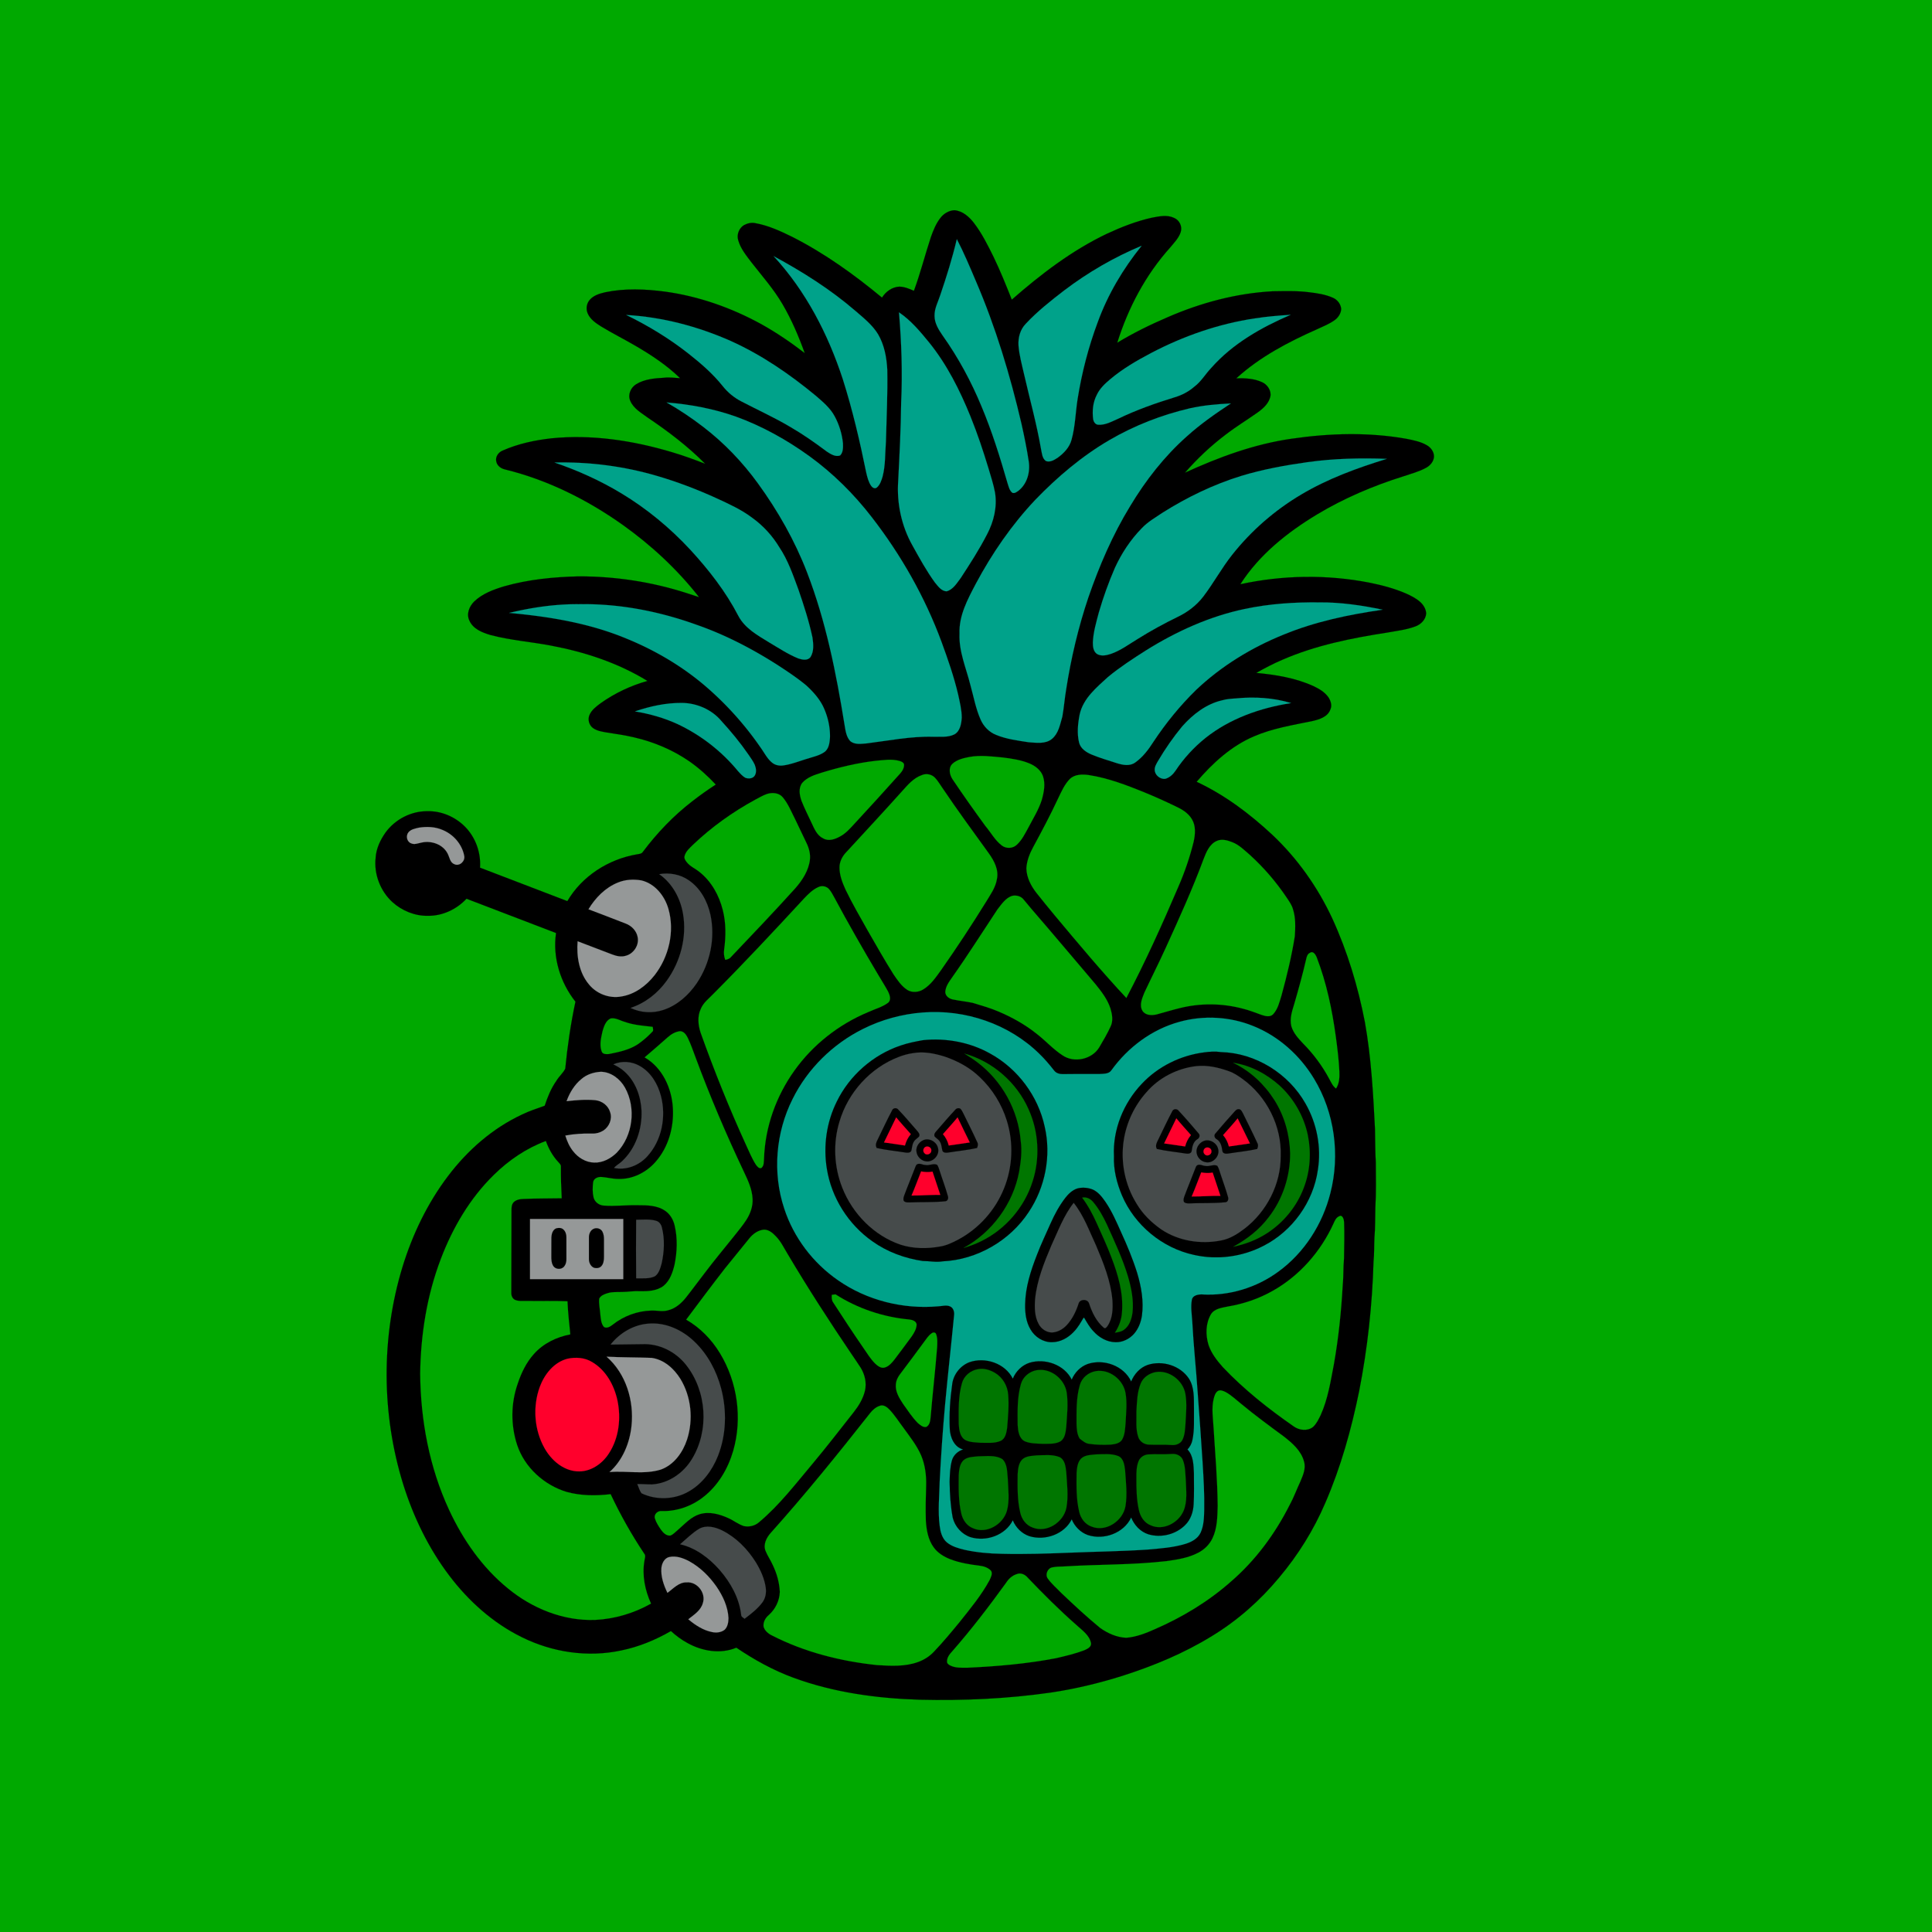 <svg xmlns="http://www.w3.org/2000/svg" viewBox="0 0 2000 2000">
  <path fill="#00a900" stroke="#00a900" stroke-width=".094" d="M0 0h2000v2000H0V0Z"/>
  <path stroke="#000" stroke-width=".094" d="M973.57 225.53c3.44-4.45 8.73-7.63 14.42-7.87 8.5.65 15.26 6.74 20.24 13.19 8.19 10.67 14.21 22.8 20.15 34.81 7.06 14.53 13.05 29.55 19.03 44.55 30.09-26.35 62.28-50.99 98.54-68.27 14.9-6.9 30.32-12.97 46.39-16.55 7.56-1.4 15.79-3.31 23.08.19 5.59 2.28 8.72 8.99 6.81 14.73-2.04 6.26-6.88 11-10.95 15.98-25.35 28.18-43.45 62.44-54.73 98.52 16.63-10.12 34.17-18.67 52.04-26.36 34.39-15.01 71.25-24.87 108.8-26.92 12.57-.13 25.21-.63 37.72 1 8.37.99 16.89 2.24 24.66 5.69 4.7 2 8.25 6.57 8.61 11.72-.29 4.68-3.14 8.91-6.92 11.56-5.46 3.9-11.75 6.38-17.8 9.19-29.94 13.28-59.52 28.7-83.85 50.96 8.95-.24 18.32.14 26.58 3.94 5.19 2.29 9.07 7.67 8.9 13.43-1.03 7.9-7.28 13.59-13.43 17.95-10.93 7.72-22.39 14.69-33 22.88-15.42 11.64-29.55 24.95-42.23 39.52 35.22-16.16 72.07-29.75 110.61-35.22 39.25-5.72 79.47-6.88 118.64.1 7.25 1.47 14.75 2.88 21.22 6.68 4.25 2.42 7.61 7.06 7.33 12.11-.45 4.89-3.98 8.92-8.16 11.18-7.32 4.02-15.47 6.13-23.33 8.79-31.19 9.78-61.51 22.62-89.55 39.5-30.8 18.58-59.84 41.68-79.42 72.3 43.86-9.53 89.71-10.24 133.78-1.62 12.86 2.6 25.64 5.95 37.71 11.18 5.14 2.31 10.28 4.88 14.55 8.63 3.46 3.04 6.12 7.33 6.35 12.02-.4 6.29-5.36 11.28-11.05 13.37-9.24 3.52-19.16 4.59-28.82 6.36-37.25 5.76-74.67 13.21-109.37 28.39-9.19 3.89-17.99 8.58-26.69 13.44 20.21 1.91 40.64 5.19 59.25 13.67 5.83 2.77 11.71 6.17 15.48 11.57 2.32 3.61 3.96 8.26 2.08 12.42-2.7 7.99-11.74 10.59-19.1 12.26-20.26 4.14-40.92 7.49-60.04 15.73-23.57 10.05-42.93 27.77-59.37 47.07 29 13.57 54.88 33.01 78.22 54.76 26.1 24.56 47.15 54.34 62.24 86.8 15.65 34.13 26.58 70.33 33.7 107.15 6.56 36.65 8.61 73.9 10.48 111 .32 11.34.07 22.69.83 34.02.05 15.66.49 31.34-.47 46.98-.29 10.33-.01 20.69-.94 30.99-.43 8.31-.1 16.65-.94 24.93-1.32 44.96-6.19 89.85-14.86 134.01-8.06 39.6-18.98 78.8-35.1 115.93-11.97 27.93-28.19 53.97-47.76 77.2-19.71 23.75-43.13 44.47-69.53 60.51-28.89 17.85-60.48 30.9-92.75 41.23-24.15 7.6-48.84 13.53-73.89 17.26-45.02 6.49-90.57 8.51-136.02 7.44-44.27-1.37-88.86-7.43-130.6-22.78-20.98-7.68-40.63-18.59-59.09-31.09-16.35 6.84-35.16 3.66-50.33-4.68-6.31-3.4-12.1-7.7-17.38-12.53-16.07 9.27-33.44 16.44-51.66 20.12-34.48 7.41-71.14 1.88-102.62-13.74-29.86-14.63-55.21-37.41-75.18-63.81-21.41-28.25-37.06-60.61-47.64-94.36-22.56-72.68-22.97-152.15-.82-224.97 10.33-33.64 25.77-65.91 47.04-94.02 20.26-26.87 46.35-49.79 77.01-64.02 7.47-3.65 15.42-6.14 23.21-8.98 2.97-9 6.53-17.9 12.04-25.69 2.61-4.56 6.96-8 9.24-12.67 2.29-23.28 5.64-46.48 10.55-69.36-15.69-19.82-23.79-45.88-20.08-71.08-30.9-11.86-61.81-23.7-92.73-35.51-10.17 10.97-24.86 17.85-39.91 17.67-13.5.25-26.83-5.18-36.79-14.21-12.49-11.45-19.22-28.92-17.33-45.8.56-9.47 4.74-18.33 10.11-25.99 9.97-13.87 26.88-22.62 44.02-22.23 14.26-.26 28.3 5.91 38.3 15.96 11 11.07 16.68 26.93 15.59 42.47 30.13 11.57 60.29 23.09 90.43 34.64 15.11-25.85 42.51-43.38 71.82-48.38 2.33-.47 5.19-.44 6.5-2.82 14.65-19.45 31.61-37.21 50.92-52.09 7.88-6.15 16.04-11.97 24.45-17.38-8.24-8.84-17.3-16.97-27.18-23.93-17.2-11.89-36.79-20.19-57.13-24.89-9.44-2.27-19.06-3.63-28.64-5.12-4.79-.84-9.86-1.6-13.94-4.43-4.23-2.89-5.95-8.83-3.92-13.53 2.24-5.41 7.17-8.99 11.7-12.39 14.65-10.37 31.11-18.14 48.37-22.99-30.42-18.69-64.88-30.01-99.83-36.58-20.86-3.99-42.2-5.51-62.77-10.99-8.48-2.51-18.06-6.29-21.79-15.02-3.26-6.73-.05-14.6 4.92-19.53 8.51-8.25 19.98-12.42 31.1-15.81 25.05-7.13 51.16-9.67 77.11-10.3 37.67-.08 75.38 5.65 111.27 17.14 4.49 1.42 8.95 2.94 13.44 4.38-22.59-28.88-49.76-54.03-79.61-75.25-36.61-25.88-77.52-46.25-121.18-56.96-4.13-.88-8.17-3.67-9.1-8-1.35-4.87 2.08-9.79 6.54-11.55 15.92-7.05 33.15-10.71 50.39-12.66 42.13-4.26 84.72 2.33 125.1 14.4 11.59 3.44 22.94 7.6 34.21 11.98-17.95-18.13-38.36-33.58-59.47-47.81-6.77-5.03-14.94-9.49-18.25-17.69-2.6-6.28.71-13.59 6.31-16.96 8.48-5.15 18.68-6.07 28.37-6.61 5.68-.76 11.36.14 17.04.43-13.65-13.33-29.67-23.91-46.09-33.48-11.83-6.93-24.12-13.04-35.82-20.18-5.36-3.4-11.06-7.23-13.69-13.26-2.09-4.6-1.33-10.35 2.03-14.16 3.97-4.67 10.13-6.49 15.88-7.84 20.35-4.29 41.37-3.39 61.87-.72 35.11 4.79 69.07 16.79 100.07 33.83 15.67 8.77 30.57 18.89 44.77 29.88-6.25-17.45-13.58-34.59-22.95-50.61-9.14-15.71-21.27-29.34-32.4-43.62-5.25-6.95-11.02-13.93-13.45-22.46-1.93-5.76.67-12.67 5.85-15.82 3.59-1.94 7.83-2.93 11.88-2.03 13.38 2.38 25.83 8.16 37.95 14.09 33.51 16.98 64.2 39.03 93.08 62.95 3.92-6.24 10.48-10.99 18.01-11.36 5.27.15 10.27 2.2 15.02 4.35 6.76-18.25 11.49-37.16 17.59-55.63 2.47-6.99 5.29-14.03 9.9-19.91Z"/>
  <path fill="#00a28a" stroke="#00a28a" stroke-width=".094" d="M990.5 247.58c7.33 14.07 13.45 28.72 19.65 43.31 20.47 47.59 35.5 97.38 47.25 147.79 2.92 13 5.58 26.07 7.57 39.25 1.6 10.96-1.78 23.25-10.84 30.18-1.77 1.19-3.87 2.94-6.11 2.03-3.13-2.45-3.87-6.61-5.07-10.17-7.72-26.76-16.02-53.41-26.81-79.12-10.71-25.91-24.11-50.75-40.37-73.61-4.15-6.03-8.32-12.68-8.32-20.26-.19-7.64 3.67-14.46 5.94-21.55 6.48-19.03 12.5-38.27 17.11-57.85Z"/>
  <path fill="#00a28a" stroke="#00a28a" stroke-width=".094" d="M1101.64 300.68c24.64-18.69 51.61-34.34 80.16-46.26-19.16 23.71-34.95 50.25-45.4 78.94-9.64 25.73-16.55 52.47-20.88 79.6-2.18 14.05-2.46 28.42-6.26 42.19-2.04 7.88-7.98 14.04-14.39 18.7-3.51 2.25-7.79 4.99-12.09 3.41-3.95-2.74-4.12-8.03-5.07-12.31-4.53-26.26-11.73-51.94-17.65-77.9-2.21-9.63-4.84-19.22-5.67-29.09-.6-8.21 1.67-16.94 7.59-22.88 11.96-12.83 25.8-23.72 39.66-34.4Z"/>
  <path fill="#00a28a" stroke="#00a28a" stroke-width=".094" d="M800.87 265.17c29.83 16.13 58.72 34.35 84.47 56.53 8.54 7.38 17.65 14.53 23.61 24.3 6.54 11.1 8.92 24.22 9.56 36.94.48 24.72-.81 49.41-1.39 74.11-.97 12.14-.4 24.51-3.5 36.39-1.23 4.05-2.6 8.46-5.96 11.27-1.94 1.66-4.56.09-5.77-1.66-2.85-4.07-4.02-9.02-5.14-13.78-6.62-32.56-14.19-64.99-24.24-96.68-15.2-46.56-38.26-91.25-71.64-127.42Z"/>
  <path fill="#00a28a" stroke="#00a28a" stroke-width=".094" d="M930.63 323.35c12.23 8.27 21.82 19.72 31.08 31.06 18.59 22.98 31.95 49.65 42.99 76.92 7.11 17.51 13.06 35.47 18.57 53.55 2.4 8.32 5.2 16.56 6.76 25.11 2.39 14.75-1.3 29.84-8.15 42.95-8.12 15.75-17.71 30.7-27.42 45.51-3.98 5.2-7.74 11.78-14.44 13.65-5.46-.04-8.96-5.24-12.15-9.03-8.83-12.15-16.07-25.38-23.34-38.49-11.32-20.13-16.3-43.66-14.71-66.64 1.38-26.98 2.76-53.97 3.06-80.99 1.49-31.21.37-62.49-2.25-93.6Z"/>
  <path fill="#00a28a" stroke="#00a28a" stroke-width=".094" d="M648.32 326.07c37.21 2.12 73.78 11.76 107.82 26.77 32.06 14.39 61.25 34.44 88.26 56.77 7.31 6.33 15.02 12.69 19.64 21.36 4.67 8.61 7.58 18.2 8.58 27.95.13 4.23.3 9.38-2.95 12.59-4.91 1.76-9.95-1.56-13.94-4.19-12.11-9.1-24.54-17.81-37.66-25.39-16.38-9.75-33.79-17.58-50.65-26.42-7.44-3.81-14-9.23-19.2-15.77-10.16-12.76-22.56-23.49-35.32-33.55-19.95-15.73-41.76-29.01-64.58-40.12Z"/>
  <path fill="#00a28a" stroke="#00a28a" stroke-width=".094" d="M1299.11 329.61c12.24-1.95 24.59-2.9 36.94-3.74-30.39 13.08-60.08 29.88-82.19 54.97-6.05 6.31-10.43 14.18-17.54 19.45-5.81 5.09-12.75 8.72-20.14 10.92-20.04 6.16-39.87 13.16-58.77 22.3-6.53 2.81-13.18 6.71-20.54 6.15-2.85-.09-4.64-2.86-5.17-5.38-1.19-8.68-.35-17.83 3.8-25.67 3.1-6.55 8.48-11.57 13.96-16.14 12.81-10.77 27.35-19.22 42.12-26.98 33.6-17.63 69.95-30.29 107.53-35.88Z"/>
  <path fill="#00a28a" stroke="#00a28a" stroke-width=".094" d="M690.08 416.62c24.33 1.99 48.56 6.47 71.62 14.62 27.19 9.87 52.72 24.07 76.14 40.99 24.51 17.76 46.18 39.29 64.66 63.24 30.26 39.06 54.95 82.54 72.11 128.91 6.56 17.91 12.87 35.97 17.23 54.57 1.69 7.92 3.75 15.89 3.75 24.04-.45 6.21-1.59 13.71-7.48 17.16-6.83 3.49-14.77 2.33-22.15 2.55-23.18-.68-46.02 4.04-68.92 6.87-5.65.44-12.38 1.59-16.99-2.53-4.15-4.6-4.78-11.08-5.8-16.91-8.61-53.4-19.24-106.89-38.74-157.52-12.63-32.86-30.17-63.7-50.83-92.15-16-22.07-35.03-41.98-56.69-58.56-12.04-9.28-24.69-17.77-37.91-25.28Z"/>
  <path fill="#00a28a" stroke="#00a28a" stroke-width=".094" d="M1231.89 422.66c13.88-3.08 28.08-4.35 42.26-5.01-15.82 10.42-31.43 21.29-45.51 34.02-23.36 20.7-42.7 45.58-58.74 72.27-18.13 29.63-31.91 61.7-43.23 94.47-10.42 30.93-17.95 62.81-22.97 95.05-1.6 9.38-2.31 18.9-3.96 28.27-2.37 8.13-3.87 17.42-10.74 23.15-6.74 5.55-16.08 4-24.1 3.49-11.34-1.76-22.94-3.19-33.62-7.58-7.27-2.86-13.04-8.77-16.14-15.89-5.06-11.39-7.2-23.77-10.56-35.71-4.37-17.55-12.06-34.72-11.27-53.15-.78-18.74 8.45-35.71 16.9-51.79 16.7-31.3 37.03-60.8 61.38-86.66 22.94-23.8 48.43-45.43 77.06-62.12 25.88-15.05 54.1-26.01 83.24-32.81Z"/>
  <path fill="#00a28a" stroke="#00a28a" stroke-width=".094" d="M1353.85 478.4c27.06-3.79 54.46-4.37 81.74-3.4-30.63 9.4-61 20.49-88.63 36.93-27.38 16.23-51.8 37.52-71.54 62.5-10.87 13.71-19.17 29.23-29.79 43.12-6.88 8.96-16.05 16.01-26.21 20.88-14.33 6.99-28.35 14.61-41.85 23.1-8.98 5.43-17.52 11.88-27.53 15.35-4.49 1.45-9.69 2.67-14.09.3-4.11-2.45-4.67-7.84-4.61-12.17.46-10.63 3.53-20.92 6.24-31.15 4.54-15.59 10.04-30.93 16.5-45.83 6.88-15.1 16.17-29.21 27.79-41.09 6.25-6.68 14.28-11.24 21.8-16.3 25.28-15.91 52.44-29.04 81-37.89 22.57-6.86 45.84-11.11 69.18-14.35Z"/>
  <path fill="#00a28a" stroke="#00a28a" stroke-width=".094" d="M574.07 478.81c35.87-.85 71.85 3.81 106.28 13.93 20.84 6.12 41.19 13.87 60.95 22.86 12.96 5.97 26.12 11.87 37.55 20.56 11.2 8.07 20.67 18.43 27.81 30.24 9.04 13.44 14.29 28.9 19.87 43.98 5.61 16.29 10.93 32.73 14.53 49.6.93 6.61 1.71 14.07-1.95 20.04-2.76 4.12-8.6 2.97-12.6 1.63-10.78-4.34-20.49-10.84-30.45-16.73-11.88-7.26-24.96-14.56-31.69-27.33-13.01-25.14-30.57-47.63-49.65-68.41-20.98-22.64-44.98-42.53-71.43-58.47-21.79-13.16-45.12-23.72-69.22-31.9Z"/>
  <path fill="#00a28a" stroke="#00a28a" stroke-width=".094" d="M1288.61 630.39c25.42-5.38 51.49-7.11 77.44-6.78 21.96-.17 43.76 3.07 65.22 7.54-34.87 5.03-69.69 12.27-102.37 25.72-33.33 13.45-64.54 32.53-90.69 57.29-16.64 16.25-31.39 34.42-44.23 53.81-5.08 7.97-10.94 15.75-18.71 21.28-5.63 4.18-13.06 2.68-19.24.73-8.71-2.85-17.56-5.36-26.03-8.91-5.56-2.34-11.31-6.09-12.9-12.29-2.33-9.61-1.28-19.73.62-29.32 3.67-16.5 17.33-27.7 29.19-38.57 12.39-10.23 25.9-19.01 39.44-27.62 31.46-19.64 65.83-35.26 102.26-42.88Z"/>
  <path fill="#00a28a" stroke="#00a28a" stroke-width=".094" d="M527.08 634.48c23.55-5.61 47.67-9.22 71.93-9.01 41.6-.77 83.05 7.24 122.11 21.33 29.47 10.24 57.32 24.73 83.6 41.48 10.2 6.65 20.4 13.39 29.79 21.16 6.85 6.25 13.23 13.28 17.43 21.62 4.79 9.9 7.4 20.91 7.25 31.93-.35 5.25-.88 11.33-5.14 15.02-4.96 3.85-11.28 5.12-17.12 7.04-8.66 2.47-17.05 6.03-26.02 7.29-3.98.59-8.31-.17-11.48-2.76-4.95-3.89-7.77-9.64-11.33-14.68a333.027 333.027 0 0 0-54.93-62.1c-25.04-22.07-54.12-39.32-84.99-51.89-38.42-15.95-79.88-22.7-121.1-26.43Z"/>
  <path fill="#00a28a" stroke="#00a28a" stroke-width=".094" d="M1278.99 723.04c19.24-1.93 38.94-.83 57.52 4.77-31.74 4.95-63.28 15.93-88.63 36.13-12 9.64-22.56 21.09-31.03 33.94-2.58 3.82-6.23 7.23-10.79 8.39-5.21.44-10.62-3.96-10.7-9.32-.11-3.39 1.82-6.33 3.42-9.16 7.43-12.57 15.76-24.64 25.08-35.88 10.98-12.36 24.79-23.15 41.19-26.92 4.54-1.3 9.24-1.68 13.94-1.95Z"/>
  <path fill="#00a28a" stroke="#00a28a" stroke-width=".094" d="M657.35 736.43c15.64-5.33 32.04-8.9 48.63-8.78 15.35.2 30.81 6.84 40.74 18.68 10.09 11 19.61 22.55 28.08 34.87 2.28 3.42 4.82 6.74 6.51 10.52 1.4 3.59 2.1 8.01-.17 11.41-2.05 2.93-6.25 3.17-9.36 2.1-3.19-1.7-5.55-4.55-7.94-7.17-16.89-20.5-38.41-37.2-62.44-48.5-13.96-6.45-28.91-10.6-44.05-13.13Z"/>
  <path fill="#00a900" stroke="#00a900" stroke-width=".094" d="M1003.45 783.63c11.48-2.09 23.16-.54 34.66.54 9.33 1.16 18.78 2.55 27.53 6.15 5.96 2.47 11.67 6.78 13.96 13.02 2.78 8.08 1.06 16.81-1.2 24.79-3.23 10.11-8.94 19.15-13.82 28.5-3.47 6.28-6.64 12.99-12.05 17.88-4.13 4-11.2 4.21-15.63.59-7.01-5.42-11.18-13.44-16.84-20.09-11.58-15.85-22.92-31.87-33.88-48.16-3.09-4.57-4.72-11.7-.37-16.01 4.73-4.49 11.43-5.98 17.64-7.21Z"/>
  <path fill="#00a900" stroke="#00a900" stroke-width=".094" d="M906.47 787.61c8.24-.73 16.71-2.2 24.83.18 1.74.58 3.86 1.33 4.5 3.27.4 3.69-1.64 7.09-4.03 9.73-15.59 17.4-31.29 34.71-47.18 51.84-4.52 4.82-8.89 10.02-14.82 13.16-5.24 2.95-11.97 5.41-17.61 2.07-6.43-3.02-9.14-9.93-11.97-15.93-3.49-7.6-7.38-15.02-10.41-22.81-2.1-5.95-3.44-13.33.75-18.7 5.17-5.9 12.96-8.33 20.21-10.58 18.21-5.56 36.79-10.06 55.73-12.23Z"/>
  <path fill="#00a900" stroke="#00a900" stroke-width=".094" d="M954.31 802.4c4.57-2.02 10.14-.85 13.58 2.74 2.97 3.14 5.1 6.94 7.59 10.44 15.5 23.02 31.91 45.39 48.16 67.88 5.46 7.63 10.45 16.97 8.32 26.65-1.39 8.8-6.82 16.09-11.28 23.55-14.82 23.93-30.3 47.46-46.46 70.5-5.29 7.27-10.44 15.11-18.27 19.9-4.87 3.18-11.66 3.78-16.69.68-6.04-3.91-10.14-10.07-14.13-15.9-9.33-14.82-17.96-30.08-26.69-45.25-7.93-14.16-16.16-28.18-23.18-42.82-3.24-7.18-6.18-14.78-6.18-22.76-.01-6.03 2.94-11.69 7.08-15.93 19.3-21 38.75-41.86 57.77-63.11 5.85-6.51 11.83-13.62 20.38-16.57Z"/>
  <path fill="#00a900" stroke="#00a900" stroke-width=".094" d="M1107.47 806.45c5.14-5 12.93-5.03 19.59-4.1 19.99 3.08 38.99 10.36 57.64 17.94 10.75 4.41 21.36 9.18 31.83 14.23 6.69 3.06 13.48 7.01 17.31 13.55 4.25 7 3.47 15.71 1.76 23.38-3.92 15.87-9.22 31.39-15.75 46.37-16.66 39.01-34.16 77.68-53.86 115.25-25.64-27.48-49.75-56.33-73.85-85.15-6.34-7.7-12.71-15.38-18.89-23.22-5.79-7.34-10.48-16.14-10.72-25.68.38-7.92 3.42-15.44 7.17-22.33 8.96-16.56 17.81-33.19 25.74-50.27 3.38-6.98 6.53-14.34 12.03-19.97Z"/>
  <path fill="#00a900" stroke="#00a900" stroke-width=".094" d="M793.93 821.95c5.57-1.8 12.57-1.28 16.48 3.56 5.53 6.65 8.71 14.82 12.63 22.45 4 8.33 7.99 16.68 11.97 25.04 2.5 5.22 4.02 11.09 3.39 16.9-1.29 11.26-7.73 21.16-15.03 29.51-21.81 24.16-44.26 47.73-66.7 71.28-1.44 1.84-3.68 2.49-5.86 2.95-1.27-3.39-1.71-7.03-1.16-10.61 1.86-13.6 2.03-27.64-1.41-41.02-3.77-15.08-11.7-29.51-24-39.27-4.36-3.65-9.97-5.8-13.46-10.46-1.39-1.74-2.79-3.95-2.04-6.25 1.28-4.84 5.29-8.15 8.68-11.55 19.25-18.33 41.04-33.92 64.38-46.61 3.99-2.07 7.86-4.46 12.13-5.92Z"/>
  <path fill="#959898" stroke="#959898" stroke-width=".094" d="M433.52 856.83c8.11-1.3 16.7-1.04 24.34 2.24 11.37 4.5 20.44 14.84 22.7 26.94 1.14 5.46-4.88 11.06-10.13 8.6-4.66-1.68-4.97-7.22-7.03-11.01-4.78-9.42-16.48-13.57-26.48-11.5-3.84.65-7.96 2.71-11.74.71-4.36-1.97-5.19-8.28-1.98-11.61 2.66-2.81 6.72-3.49 10.32-4.37Z"/>
  <path fill="#00a900" stroke="#00a900" stroke-width=".094" d="M1259.42 870.63c5.14-2.45 10.94-.85 15.95 1.12 7.28 2.73 12.79 8.41 18.58 13.37 14.36 13.06 27.08 27.88 37.91 43.98 2.56 3.87 5.4 7.71 6.63 12.27 2.86 9 2.51 18.59 1.85 27.89-3.29 20.65-8.23 41.02-13.74 61.18-2.12 6.75-3.72 14.15-8.68 19.49-3.06 3.23-7.83 2-11.53.81-6.53-2.29-12.94-4.93-19.67-6.56-21.46-5.76-44.36-5.98-65.88-.5-7.93 1.93-15.71 4.37-23.59 6.46-5.01 1.15-11.52 1.07-14.57-3.8-3.53-5.9-.3-12.93 1.97-18.68 7.31-15.61 15.13-30.99 22.25-46.7 13.8-30.27 27.58-60.61 39.14-91.82 2.71-7.08 6.04-15.14 13.38-18.51Z"/>
  <path fill="#464b4b" stroke="#464b4b" stroke-width=".094" d="M682.44 904.93c10.42-1.78 21.64.15 30.4 6.24 12.06 8.11 19.45 21.67 22.53 35.62 5.33 24.35-.35 50.65-14.24 71.21-8.43 12.28-20.21 22.82-34.55 27.49-11 3.65-23.35 2.95-33.8-2.1 15.15-4.95 28.2-15.26 37.43-28.14 14.24-19.76 21.02-45.21 16.87-69.35-2.74-16.06-11.08-31.55-24.64-40.97Z"/>
  <path fill="#959898" stroke="#959898" stroke-width=".094" d="M639.6 913.66c7.63-3.2 16.2-3.64 24.29-2.27 14.16 3.34 24.24 16.05 28.07 29.59 6.63 23.4.44 49.53-14.37 68.57-8.58 10.89-20.59 19.88-34.56 22.01-12.25 2.23-25.37-2.77-33.23-12.38-10.38-12.27-13.07-29.17-11.84-44.76 11.95 4.5 23.85 9.13 35.79 13.67 4.33 1.63 9.13 2.8 13.71 1.43 8.39-1.95 14.42-11.02 12.65-19.51-1.21-6.45-6.24-11.62-12.26-13.91-12.84-5.05-25.75-9.92-38.65-14.83 7.15-11.85 17.4-22.37 30.4-27.61Z"/>
  <path fill="#00a900" stroke="#00a900" stroke-width=".094" d="M847.31 918.26c3.64-1.78 8.39-.78 11 2.32 2.07 2.41 3.56 5.24 5.08 8.02 14.56 27.15 29.84 53.91 45.61 80.38 3.44 5.9 7.2 11.62 10.42 17.65 1.67 3.5 3.5 8.71-.27 11.53-6.1 4.5-13.64 6.39-20.45 9.55-30.39 12.69-57.31 33.77-76.42 60.64-18.85 26.37-30.24 58.2-31.37 90.65-.32 3.43.24 7.79-2.87 10.16-2.55.68-4.26-1.82-5.57-3.56-4.2-6.49-7.02-13.73-10.3-20.69-17.34-37.96-32.89-76.72-46.92-116.01-2.56-7.86-3.41-16.82.22-24.48 2.67-6.54 8.54-10.8 13.25-15.78 31.94-32.05 62.82-65.13 93.51-98.37 4.44-4.64 9.08-9.42 15.08-12.01Z"/>
  <path fill="#00a900" stroke="#00a900" stroke-width=".094" d="M1048.21 927.3c4.19-.74 8.86.52 11.5 4.03 10.79 13.15 22.15 25.82 33.07 38.86 13.72 16.29 27.64 32.4 41.32 48.72 6.21 7.66 12.41 15.7 15.46 25.21 1.75 5.95 2.96 12.65.11 18.47-3.4 7.4-7.51 14.45-11.66 21.44-7.47 12.66-26.27 16.74-38.28 8.28-9.58-6.23-17.2-14.87-26.19-21.83-12.17-9.83-25.96-17.49-40.35-23.55-8.53-3.64-17.49-6.09-26.34-8.82-6.85-1.44-13.86-2.1-20.71-3.54-3.66-.81-7.38-3.49-7.56-7.53.22-5.85 3.95-10.7 7.14-15.32 16.25-23 31.31-46.8 46.85-70.27 4.33-5.44 8.56-12.18 15.64-14.15Z"/>
  <path fill="#00a900" stroke="#00a900" stroke-width=".094" d="M1356.28 986.28c3.14-2.1 5.72 2.16 6.73 4.71 10.15 26.32 15.95 54.11 19.78 82 1.62 11.94 3.12 23.92 3.68 35.97.28 6.06.03 12.58-3.4 17.83-3.39-2.4-5.01-6.3-6.93-9.81-7.24-13.54-16.46-26-27.28-36.89-4.93-5.2-10.03-10.78-12.05-17.81-1.94-7.98.88-15.88 3.15-23.44 4.4-15.2 8.65-30.45 12.19-45.87.54-2.63 1.39-5.59 4.13-6.69Z"/>
  <path fill="#00a28a" stroke="#00a28a" stroke-width=".094" d="M955.2 1048.14c43.85-3.49 89.27 11.84 120.77 42.83 5.49 5.28 10.41 11.11 15.1 17.1 2.02 2.78 5.52 3.94 8.86 3.8 12.69-.03 25.39.04 38.08-.04 4.41-.34 9.95.21 12.68-4.08 17.13-23.73 41.94-42.21 70.32-49.95 24.88-6.91 52-5.45 75.97 4.2 26.44 10.49 48.65 30.44 63.29 54.69 21.27 35.04 27.09 78.72 16.93 118.32-8.06 32.13-26.92 61.78-53.82 81.35-22.69 16.68-51.21 25.36-79.35 23.59-3.97-.03-9.62 1.01-10.28 5.78-1.33 7.38.01 14.92.47 22.34 1.22 24.21 3.91 48.31 5.52 72.5 1.87 24.51 3.56 49.03 5.18 73.56.98 16.28 1.98 32.58 1.66 48.91-.21 7.98-.37 16.31-3.81 23.68-2.92 6.14-9.32 9.51-15.54 11.44-12.72 3.89-26.09 4.76-39.26 5.94-26.27 1.78-52.61 2.07-78.91 3.16-23.95.97-47.92 1.79-71.89 1.21-12.91-.19-25.85-1.34-38.48-4.09-6.45-1.57-13.18-3.38-18.41-7.67-5.05-4.2-6.74-10.97-7.52-17.2-1.96-15.45-.32-31.01.04-46.5 1.35-26.1 3.13-52.17 5.49-78.2 2.86-31.31 6.44-62.56 9.45-93.85.27-3.27-.91-7.11-4.1-8.54-4.03-1.88-8.49-.25-12.68-.13-36.18 3.15-73.51-6.13-103.37-26.95-25.92-17.89-45.97-44.25-55.74-74.24-12.32-37.01-8.82-78.73 8.7-113.5 15.47-31.21 41.59-56.86 72.72-72.37 19.26-9.68 40.44-15.46 61.93-17.09Z"/>
  <path fill="#00a900" stroke="#00a900" stroke-width=".094" d="M623.73 1067.69c1.44-4.99 3.28-10.95 8.36-13.31 5.21-1.02 9.96 2.23 14.85 3.53 9.24 3.35 19.1 3.89 28.77 5.12 0 1.71 1.12 3.83-.56 5.11a94.339 94.339 0 0 1-14.54 12.6c-9.08 6.11-20.02 8.33-30.58 10.4-2.54.19-6.34.18-7.16-2.83-2.48-6.71-.59-13.92.86-20.62Z"/>
  <path fill="#00a900" stroke="#00a900" stroke-width=".094" d="M691.01 1074c3.62-3.27 8.04-5.96 12.98-6.5 3.81.06 6.23 3.49 7.79 6.56 3.47 6.93 5.82 14.35 8.61 21.57 14.77 39.83 31.45 78.94 49.63 117.33 4.2 8.85 8.53 18.04 9.01 28 .44 7.71-2.24 15.27-6.35 21.71-3.87 5.99-8.47 11.48-12.89 17.07-10.08 12.58-20.43 24.96-30.14 37.83-6.57 8.46-12.85 17.15-19.51 25.54-4.78 5.99-10.88 11.4-18.51 13.25-5.75 1.81-11.71.02-17.57.31-14.39.39-28.53 5.66-39.8 14.59-2.43 1.93-5.85 4.11-8.96 2.49-3.09-3.46-3.25-8.44-3.79-12.8-.37-5.53-1.71-11.05-1.19-16.59 1.59-3.2 5.19-4.57 8.39-5.56 4.92-1.62 10.15-1.16 15.25-1.31 6.03-.02 12-1.2 18.04-.78 8.55.12 18.01-.19 25.05-5.69 6.49-5.38 9.34-13.79 11.24-21.73 2.74-13.27 3.27-27.17.18-40.42-1.35-6.09-4.63-11.91-9.87-15.45-8.26-5.8-18.89-5.82-28.57-5.83-11.69-.31-23.37 1.33-35.04.39-4.83-.3-9.29-3.63-10.5-8.38-1.19-5.07-1.12-10.43-.47-15.56.48-4.26 5.18-5.96 8.93-5.6 5.7.49 11.3 2.01 17.05 2.03 14.76.53 29.11-6.73 38.68-17.74 13.33-15.1 19.11-35.87 17.91-55.77-1.18-20.53-10.91-41.83-29.25-52.38 7.94-6.79 15.85-13.64 23.67-20.58Z"/>
  <path stroke="#000" stroke-width=".094" d="M955.48 1076.81c23.92-2.46 48.7 2.12 69.72 13.98 28.38 15.66 49.41 43.88 56.24 75.57 6.97 30.1.55 62.83-16.61 88.44-19.5 29.62-53.43 49.24-88.9 50.9-6.93 1.2-13.85-.36-20.79-.36-18.6-2.76-36.76-9.42-52.1-20.41-24.81-17.42-42.25-45-47.04-74.96-3.86-23.55-.39-48.31 10.29-69.69 13.18-26.99 37.43-48.25 65.87-57.88 7.57-2.64 15.45-4.16 23.32-5.59Z"/>
  <path stroke="#000" stroke-width=".094" d="M1246.37 1089.47c5.82-.8 11.73-1.22 17.58-.31 35.82.87 69.95 22.23 87.5 53.3 11.77 20.57 16.54 45.21 12.75 68.64-4.66 33.24-26.43 63.42-56.33 78.6-21.89 11.37-47.78 14.79-71.85 9.34-32.77-7.05-61.35-30.68-74.51-61.49-5.38-12.78-8.88-26.59-8.32-40.53-1.39-27.58 9.86-55.13 28.78-75.02 16.8-17.95 40.08-29.39 64.4-32.53Z"/>
  <path fill="#464b4b" stroke="#464b4b" stroke-width=".094" d="M945.21 1090.23c11.03-1.97 22.3.32 32.85 3.62 13.44 4.58 26.29 11.54 36.48 21.56 12.76 12.16 22.33 27.63 27.6 44.45 7.21 22.88 6.2 48.25-2.87 70.47-9.03 22.6-26.3 41.78-47.83 53.12-5.79 2.98-11.75 5.91-18.24 6.9-13.49 2.46-27.66 2.37-40.79-1.83-27.51-9.3-49.65-31.84-60.31-58.64-8.7-21.75-9.91-46.4-3.04-68.82 8.82-30.04 31.93-55.62 61.22-66.86 4.81-1.86 9.81-3.27 14.93-3.97Z"/>
  <path fill="#007600" stroke="#007600" stroke-width=".094" d="M998.35 1090.66c29.22 8.13 54.14 29.92 66.39 57.63 10.52 23.21 12.03 50.33 4.22 74.58-8.46 26.97-28.39 50.08-53.9 62.29-5.62 2.79-11.55 4.91-17.55 6.71 29.53-16.17 51.33-45.77 57.51-78.91 1.82-10.56 3.17-21.4 1.62-32.08-2.59-31.67-19.28-61.8-44.58-80.98-4.35-3.4-9.1-6.22-13.71-9.24Z"/>
  <path fill="#464b4b" stroke="#464b4b" stroke-width=".094" d="M634.99 1101.79c8.73-3.83 19.22-3.03 27.4 1.8 11.51 6.51 18.65 18.75 21.86 31.27 5.49 21.3.84 45.75-14.22 62.17-8.51 9.43-21.73 14.69-34.36 11.99 2.35-2.82 5.75-4.4 8.33-6.97 14.12-13.16 20.8-33.01 20.14-52.03-.71-15.02-6.16-30.4-17.53-40.64-3.36-3.25-7.51-5.47-11.62-7.59Z"/>
  <path fill="#007600" stroke="#007600" stroke-width=".094" d="M1276.55 1100.21c18.1 2.6 34.9 11.7 48.38 23.87 14.53 13.49 24.82 31.52 28.9 50.94 3.71 18.11 2.46 37.36-4.21 54.66-7.2 19.16-20.8 35.79-37.97 46.9-10.62 6.91-22.61 11.47-34.99 14.04 14.01-7.64 26.93-17.58 36.58-30.39 14.65-18.75 22.39-42.5 22.32-66.23-.47-19.42-5.88-38.78-16.31-55.23-10.39-16.36-25.12-30.24-42.7-38.56Z"/>
  <path fill="#464b4b" stroke="#464b4b" stroke-width=".094" d="M1238.49 1103.67c11.44-1.21 22.93 1.39 33.63 5.27 5.17 1.74 9.68 4.89 14.09 8.01 25.11 18.11 40.76 49.01 39.52 80.04.14 28.86-14.42 57.03-37.11 74.66-7.31 5.58-15.32 10.77-24.52 12.44-21.04 4.17-43.89.65-61.87-11.36-10.1-7.07-19.19-15.84-25.49-26.51-12.21-19.54-16.96-43.48-13.35-66.22 2.85-18.2 11.11-35.5 23.36-49.24 12.98-15.16 31.98-24.82 51.74-27.09Z"/>
  <path fill="#959898" stroke="#959898" stroke-width=".094" d="M601.99 1116.95c5.51-4.79 12.8-7.04 20-7.44 10.64.18 19.96 7.44 25.01 16.47 11.74 21.13 8.19 49.93-8.67 67.37-6.19 6.01-14.52 10.52-23.36 10.12-8.56-.21-16.53-5.05-21.66-11.74-3.85-4.73-6.27-10.42-8.08-16.18 9.17-1.75 18.52-2.26 27.84-2.06 3.99.18 7.95-.97 11.37-3.01 6.1-3.88 9.59-11.91 7.27-18.91-1.89-6.98-8.48-12.03-15.58-12.67-9.85-.95-19.79-.04-29.6 1.03 3.17-8.77 8.16-17.05 15.46-22.98Z"/>
  <path stroke="#000" stroke-width=".094" d="M923.52 1149.43c.94-2.38 4.31-2.94 6.03-1.1 6.91 7.12 13.21 14.82 19.79 22.24 1.4 1.6 3.23 3.67 2.05 5.95-1.71 1.88-4.19 3.06-5.41 5.38-1.79 2.8-1.79 6.19-2.59 9.32-1.06 2.42-4.24 2.17-6.4 1.81-9.8-1.58-19.72-2.47-29.41-4.66-2.16-3.71.51-7.42 2.02-10.78 4.58-9.42 9.01-18.92 13.92-28.16Z"/>
  <path stroke="#000" stroke-width=".094" d="M988.92 1148.82c1.21-1.57 3.52-2.07 5.25-1.04 1.54 1.56 2.41 3.64 3.42 5.58 4.68 9.67 9.6 19.24 14.02 29.03 1.14 1.92.61 4.06-.21 5.99-9.68 2.16-19.59 3.08-29.38 4.65-2.18.36-5.35.62-6.41-1.8-.81-3.12-.81-6.51-2.57-9.31-1.24-2.32-3.71-3.52-5.43-5.39-1.04-1.95.21-3.93 1.53-5.33 6.55-7.49 12.95-15.13 19.78-22.38Z"/>
  <path stroke="#000" stroke-width=".094" d="M1213.5 1150.47c1.05-2.76 4.97-2.89 6.61-.61 7.09 7.61 13.89 15.5 20.61 23.43 1.93 1.92.92 4.96-1.35 6.06-4.18 2.6-5.2 7.68-5.8 12.2-.5 2.99-4.29 2.96-6.58 2.48-9.79-1.57-19.7-2.48-29.38-4.65-2.21-3.69.47-7.41 1.98-10.77 4.58-9.41 9-18.91 13.91-28.14Z"/>
  <path stroke="#000" stroke-width=".094" d="M1277.87 1150.91c1.14-1.16 2.3-2.75 4.14-2.65 2.51-.31 3.56 2.33 4.58 4.13 5.05 10.31 10.27 20.55 15.02 31 1.13 1.92.61 4.05-.2 5.99-9.69 2.17-19.59 3.08-29.38 4.65-2.33.48-6.16.51-6.6-2.53-.61-4.52-1.65-9.58-5.83-12.18-2.27-1.09-3.25-4.11-1.33-6.01 6.39-7.59 12.92-15.07 19.6-22.4Z"/>
  <path fill="#ff002c" stroke="#ff002c" stroke-width=".094" d="M927.72 1156.71c4.88 5.93 10.09 11.57 15.17 17.34-2.98 3.38-4.93 7.47-6.09 11.79-7.22-1.16-14.46-2.17-21.7-3.17 4.27-8.62 8.44-17.3 12.62-25.96Z"/>
  <path fill="#ff002c" stroke="#ff002c" stroke-width=".094" d="M976.12 1174.05c5.06-5.77 10.28-11.41 15.16-17.34 4.18 8.66 8.34 17.34 12.63 25.96-7.27.99-14.52 2.05-21.76 3.15-1.08-4.35-3.09-8.4-6.03-11.77Z"/>
  <path fill="#ff002c" stroke="#ff002c" stroke-width=".094" d="M1205.09 1183.67c4.28-8.62 8.45-17.3 12.63-25.96 4.88 5.93 10.1 11.57 15.16 17.34-2.95 3.37-4.95 7.43-6.03 11.77-7.25-1.1-14.5-2.16-21.76-3.15Z"/>
  <path fill="#ff002c" stroke="#ff002c" stroke-width=".094" d="M1266.12 1175.05c5.04-5.75 10.25-11.35 15.09-17.29 4.36 8.57 8.36 17.32 12.7 25.9-7.27 1-14.52 2.06-21.76 3.16-1.09-4.34-3.09-8.4-6.03-11.77Z"/>
  <path stroke="#000" stroke-width=".094" d="M955.42 1180.52c5.96-3.06 13.95 1.22 15.47 7.59 2.38 7.47-5.25 15.69-12.88 13.96-5.92-.97-10.31-7.16-9.2-13.05.68-3.69 3.25-6.89 6.61-8.5Z"/>
  <path stroke="#000" stroke-width=".094" d="M1245.42 1181.51c5.96-3.04 13.94 1.22 15.47 7.59 2.39 7.48-5.26 15.71-12.89 13.96-5.25-.89-9.3-5.79-9.36-11.07-.05-4.44 2.84-8.59 6.78-10.48Z"/>
  <path fill="#00a900" stroke="#00a900" stroke-width=".094" d="M511.23 1216.28c15.35-15.1 33.56-27.52 53.8-35.06 2.82 7.75 6.82 15.16 12.43 21.26 1.33 1.62 3.42 3.11 3.13 5.5-.09 10.82.32 21.62.84 32.43-13.15.22-26.3.11-39.43.69-3.69.1-7.77.73-10.42 3.54-2.06 2.24-2.12 5.47-2.14 8.34.02 28.36-.24 56.72-.19 85.09-.17 3.02 1.1 6.34 4.04 7.63 4.02 1.66 8.49.89 12.72 1.07 13.8.18 27.62-.23 41.41.32.53 11.43 1.7 22.84 2.94 34.22-14.23 2.74-28.03 9.37-37.72 20.35-7.83 8.71-12.99 19.44-16.66 30.48-7.23 20.36-7.42 43.06-.71 63.59 7.74 23.37 27.93 41.63 51.3 48.72 14.77 4.08 30.4 4.12 45.53 2.34 10.05 21.28 21.58 41.87 34.68 61.44 2 2.22.54 5.21.23 7.78-2.5 14.95.67 30.34 6.89 44.01-17.65 9.95-37.54 15.89-57.8 16.88-32.92 1.22-65.19-11.9-90.36-32.65-26.52-21.59-46.48-50.36-60.81-81.21-20.42-44.01-29.49-92.69-29.95-141.04.56-40.39 6.97-80.95 21.4-118.8 12.25-32.2 30.09-62.73 54.85-86.92Z"/>
  <path fill="#ff002c" stroke="#ff002c" stroke-width=".094" d="M958.21 1187.16c2.64-1.12 6.17.83 5.88 3.88.18 3.4-4.85 5.59-7.02 2.79-2.12-1.9-1.37-5.52 1.14-6.67Z"/>
  <path fill="#ff002c" stroke="#ff002c" stroke-width=".094" d="M1248.23 1188.15c2.61-1.09 6.11.81 5.86 3.83.24 3.4-4.77 5.65-6.98 2.9-2.17-1.9-1.43-5.57 1.12-6.73Z"/>
  <path stroke="#000" stroke-width=".094" d="M949.34 1205.34c2.71-1.59 5.76.66 8.64.69 4.04.85 8.3-2.01 12.15-.18 1.28 1.89 1.85 4.14 2.59 6.29 2.73 8.66 6.03 17.15 8.45 25.91.78 2.11.09 5.09-2.47 5.46-12.53 1.29-25.16.64-37.74 1.22-1.87-.01-4.01-.04-5.32-1.57-.9-1.98-.11-4.13.57-6.01 3.59-9.68 7.62-19.18 11.28-28.83.51-1.04.76-2.38 1.85-2.98Z"/>
  <path stroke="#000" stroke-width=".094" d="M1239.34 1206.34c2.7-1.6 5.75.65 8.62.69 4.05.87 8.35-2.05 12.19-.15 1.8 2.86 2.44 6.26 3.59 9.41 2.49 7.57 5.3 15.06 7.43 22.76.77 2.13.1 5.06-2.45 5.46-12.54 1.29-25.16.64-37.73 1.22-1.87 0-3.98-.04-5.32-1.52-.95-1.98-.15-4.15.53-6.05 3.59-9.66 7.61-19.15 11.26-28.78.53-1.06.77-2.43 1.88-3.04Z"/>
  <path fill="#ff002c" stroke="#ff002c" stroke-width=".094" d="M943.63 1237.61c3.55-8.21 6.58-16.64 9.89-24.95 3.9.72 7.9.95 11.82.17 2.72 8.03 5.38 16.09 8.05 24.14-9.93-.19-19.84.71-29.76.64Z"/>
  <path fill="#ff002c" stroke="#ff002c" stroke-width=".094" d="M1233.63 1238.61c3.55-8.22 6.58-16.64 9.89-24.95 3.9.72 7.89.96 11.82.17 2.72 8.03 5.37 16.09 8.05 24.14-9.94-.2-19.84.71-29.76.64Z"/>
  <path stroke="#000" stroke-width=".094" d="M1115.25 1230.32c5.31-1.4 11.08-.88 16.15 1.18 5.71 2.67 9.62 7.88 13.12 12.94 6.58 9.69 11.25 20.48 15.99 31.15 6.31 13.7 12.12 27.67 16.64 42.08 4.29 14.34 6.99 29.48 4.92 44.45-1.06 6.79-3.64 13.5-8.22 18.71-4.75 5.25-11.69 8.75-18.85 8.57-8.95.01-17.28-4.81-23.12-11.36-3.94-4.1-6.7-9.11-9.56-13.97-.17.02-.5.07-.67.09-3.01 5.04-5.88 10.24-10.05 14.44-5.78 6.26-13.91 10.8-22.57 10.8-9.13.21-17.78-5.38-22.23-13.2-4.69-7.84-5.76-17.21-5.55-26.18.29-17.6 5.79-34.58 12.14-50.82 4.21-11.1 9.37-21.81 14.15-32.67 4.17-9.36 9.06-18.46 15.34-26.58 3.22-4.15 7.29-7.98 12.37-9.63Z"/>
  <path fill="#007600" stroke="#007600" stroke-width=".094" d="M1120.24 1239.8c4.38-.94 8.64 1.21 11.4 4.55 5.82 6.88 10.21 14.85 14.05 22.98 7.99 17.7 16.3 35.34 21.96 53.97 3.49 12.04 6.04 24.64 4.74 37.23-.88 6.69-3.12 13.9-8.85 18.01-2.69 2.07-6.14 2.53-9.38 3.06 4.26-6.38 6.95-13.79 7.35-21.47 1.53-19.44-4.05-38.56-10.97-56.51-4.42-11.93-9.91-23.41-15.05-35.03-4.22-9.39-9.06-18.55-15.25-26.79Z"/>
  <path fill="#464b4b" stroke="#464b4b" stroke-width=".094" d="M1111.48 1245.24c10.43 13.13 16.09 29.07 23.12 44.09 7.66 18.13 15.22 36.77 16.93 56.57.57 9.04.26 18.88-4.99 26.65-.85 1.19-2.3 3.35-3.89 1.86-7.62-6.39-12.11-15.7-15.16-24.99-1.42-5-9.59-4.98-10.99.02-2.66 8.25-6.53 16.26-12.54 22.61-3.92 4.09-9.28 7.07-15.02 7.31-5.73-.08-10.99-3.7-13.64-8.68-4.29-7.81-4.38-17.08-3.75-25.74 1.89-19.46 9.3-37.76 16.85-55.61 7-15.02 12.72-30.92 23.08-44.09Z"/>
  <path fill="#00a900" stroke="#00a900" stroke-width=".094" d="M1386.22 1259.15c3.54-2.21 4.99 3.3 5.12 5.89.49 12.64.08 25.32-.08 37.98-.93 9.29-.37 18.65-1.34 27.94-1.51 27.14-4.33 54.24-9.06 81.02-3.43 17.95-6.24 36.31-13.84 53.09-2.13 4.3-4.26 8.82-7.86 12.13-5.72 4.43-14.06 3.48-19.74-.54-26.29-18.25-51.56-38.22-73.6-61.52-6.07-6.83-11.86-14.26-14.76-23.04-3.1-10.29-2.99-22.05 2.52-31.52 3.64-5.9 11.18-6.71 17.36-8.03 16.23-2.7 32.06-8.03 46.39-16.15 27.91-15.62 49.97-40.8 63.16-69.81 1.29-2.86 2.63-6.12 5.73-7.44Z"/>
  <path fill="#959898" stroke="#959898" stroke-width=".094" d="M548.68 1261.84c32.17-.01 64.35-.03 96.52 0 .02 20.77.02 41.55 0 62.33-32.17.02-64.34.02-96.52 0-.03-20.78-.02-41.56 0-62.33Z"/>
  <path fill="#464b4b" stroke="#464b4b" stroke-width=".094" d="M658.59 1323.33c-.25-20.21-.21-40.43-.02-60.63 6.83-.01 13.88-.89 20.54 1.06 3.3.86 5.38 3.9 6.1 7.1 3.03 12.1 2.38 24.89-.3 37-1.34 4.74-2.67 10.15-6.83 13.25-6.01 2.98-13 2.01-19.49 2.22Z"/>
  <path stroke="#000" stroke-width=".094" d="M575.56 1271.7c2.5-.81 5.66-.82 7.66 1.14 2.25 2.04 3.11 5.2 3.08 8.18.02 7.31-.03 14.64.02 21.96.09 3.04-.65 6.3-2.82 8.55-2.8 2.79-7.96 2.53-10.41-.58-2.26-3.14-2.35-7.19-2.29-10.89.1-6.39-.07-12.77.06-19.14.14-3.52 1.27-7.58 4.7-9.22Z"/>
  <path stroke="#000" stroke-width=".094" d="M614.22 1272.25c3.04-1.61 7.32-.62 9.14 2.36 1.46 2.52 1.84 5.5 1.82 8.39-.03 5.99-.04 11.99 0 17.99.01 3.29-.32 6.99-2.6 9.58-1.95 2.27-5.34 2.55-8.02 1.63-3.4-1.66-5-5.6-4.87-9.22 0-7.32-.02-14.64 0-21.95-.04-3.39 1.35-7.19 4.53-8.78Z"/>
  <path fill="#00a900" stroke="#00a900" stroke-width=".094" d="M775.82 1281.86c3.73-4.65 9.09-8.43 15.16-8.93 4.96.04 8.94 3.47 12.16 6.89 5.12 5.2 8.26 11.86 12.01 18.03 21.04 35.5 43.45 70.17 66.58 104.34 3.04 4.61 6.32 9.06 9.24 13.76 4.26 6.99 6.31 15.59 4.4 23.68-1.93 8.21-6.43 15.57-11.59 22.14-13.94 17.69-27.68 35.53-42.13 52.82-17.78 21.13-34.64 43.35-55.91 61.19-4.15 3.68-10.12 5.12-15.51 4.03-5.8-1.8-10.58-5.76-16.09-8.2-9.21-4.23-19.84-7.19-29.86-4.16-9.15 2.8-15.5 10.27-22.55 16.26-2.48 2.04-4.66 4.67-7.72 5.86-4.17.5-7.47-2.87-9.71-5.97-2.46-3.65-5-7.39-6.28-11.63-1.45-4.2 2.85-8.26 6.95-7.7 15.44.44 30.82-4.91 42.96-14.39 15.43-11.89 25.73-29.45 31.12-47.97 9.7-33.67 4.43-71.3-13.79-101.19-8.6-14.14-20.49-26.39-34.91-34.63 13.21-17.68 26.43-35.36 39.97-52.79 8.5-10.48 16.96-20.99 25.5-31.44Z"/>
  <path fill="#00a900" stroke="#00a900" stroke-width=".094" d="M861.07 1340.44c1.27-.18 2.56-.34 3.85-.5 22.8 14.62 49.18 23.48 76.13 26 3.09.31 7.32 1.49 7.82 5.1-.09 4.65-2.65 8.82-5.21 12.55-5.77 7.89-11.62 15.72-17.52 23.52-2.72 3.49-5.8 7.2-10.2 8.53-3.73 1.1-7.15-1.46-9.72-3.85-4.99-4.84-8.55-10.89-12.51-16.55-10.66-15.43-20.91-31.13-31.12-46.85-1.74-2.3-1.64-5.25-1.52-7.95Z"/>
  <path fill="#464b4b" stroke="#464b4b" stroke-width=".094" d="M632.1 1391.87c9.67-12.19 24.23-20.8 39.93-21.69 17.28-1.25 34.12 6.58 46.46 18.32 13.88 13.1 23.18 30.55 28.03 48.89 5.96 22.84 5.38 47.67-3.31 69.75-5.92 14.96-16.07 28.74-30.22 36.79-14.66 8.5-33.53 9.23-48.79 1.93-2.21-2.74-2.97-6.38-4.46-9.52 5.11-.13 10.21.4 15.32.34 17.1-1.07 32.52-11.82 41.25-26.3 18.11-29.56 15.44-70.34-6.09-97.46-10.69-13.62-27.82-22.27-45.24-21.46-10.96.21-21.93.29-32.88.41Z"/>
  <path fill="#00a900" stroke="#00a900" stroke-width=".094" d="M964.33 1380.33c1.39-1.24 4-1.4 4.7.7 1.65 4.42 1.28 9.29 1.05 13.93-1.91 23.89-4.68 47.71-6.68 71.6-.37 3.77-.72 8.54-4.51 10.56-3.5.73-6.42-2.08-8.88-4.15-5.84-5.96-10.38-13.02-15.22-19.77-3.93-6.01-8.14-12.75-7.37-20.23.3-4.07 2.22-7.79 4.72-10.93 8.17-10.8 16.27-21.67 24.27-32.6 2.44-3.19 4.57-6.78 7.92-9.11Z"/>
  <path fill="#959898" stroke="#959898" stroke-width=".094" d="M627.96 1404.45c15.52.79 31.07.63 46.6 1.23 12.83 1.77 23.26 11.16 29.85 21.86 11.23 18.53 13.44 42.06 6.84 62.59-4.38 13.33-13.48 26.2-27.1 31.13-17.29 5.39-35.47 1.09-53.16 2.6 13.57-12.07 20.92-29.96 22.76-47.78 2.76-25.97-5.71-54.18-25.79-71.63Z"/>
  <path fill="#ff002c" stroke="#ff002c" stroke-width=".094" d="M587.4 1406.58c8.51-1.88 17.98-1.25 25.55 3.42 14.26 8.35 22.82 23.96 26.22 39.75 3.83 18.41 1.61 38.7-8.76 54.68-7.1 11.23-19.77 19.8-33.46 18.66-14.41-1.17-26.26-11.64-33.15-23.79-10.78-19.09-12.49-42.99-5.02-63.55 4.84-13.09 14.6-25.52 28.62-29.17Z"/>
  <path stroke="#000" stroke-width=".094" d="M1003.28 1410.28c16.38-5.93 37.29.99 45.17 16.97 3.11-7.62 9.43-13.97 17.32-16.52 16.14-4.89 36.02 1.99 43.68 17.5 3.03-7.36 9.02-13.54 16.57-16.23 16.65-5.57 37.38 1.88 44.98 18.14 3.08-7.7 9.11-14.38 17.05-17.16 15.24-5 33.77.64 42.72 14.19 5.8 9.14 5.05 20.45 5.2 30.83-.15 10.86.65 21.88-1.59 32.59-.73 3.72-2.53 7.14-5.13 9.9 6.25 6.47 6.21 16.09 6.66 24.49.03 10.71.33 21.45-.3 32.16-.35 7.92-3.01 16.04-8.82 21.65-9.75 9.76-24.95 13.42-38.11 9.45-8.22-2.66-14.53-9.48-17.68-17.38-7.6 16.26-28.34 23.71-45 18.14-7.54-2.7-13.52-8.89-16.55-16.23-7.67 15.52-27.59 22.4-43.74 17.48-7.86-2.57-14.14-8.9-17.26-16.48-7.67 15.53-27.61 22.42-43.77 17.47-9.02-2.99-16.11-10.92-18.38-20.1-2.32-12.25-3.05-24.72-3.24-37.16.19-7.51.42-15.13 2.47-22.4 1.67-5.41 6.23-9.49 11.59-11.1-9.4-2.4-13.49-12.65-13.9-21.46-.7-15.34.36-30.73 2.51-45.93 1.14-10.02 8.18-19.1 17.55-22.81Z"/>
  <path fill="#007600" stroke="#007600" stroke-width=".094" d="M1012.35 1417.39c6.03-1.26 12.28.71 17.5 3.72 8.02 4.68 13.2 13.53 13.82 22.76.92 11.39-.18 22.84-1.09 34.2-.74 4.99-1.71 11.32-6.92 13.59-6.55 2.7-13.83 1.86-20.73 1.87-5.25-.43-10.81-.38-15.6-2.81-5.72-3.34-6.42-10.69-6.84-16.63-.09-14.12-.58-28.58 3.37-42.28 2.09-7.58 8.84-13.12 16.49-14.42Z"/>
  <path fill="#007600" stroke="#007600" stroke-width=".094" d="M1073.33 1418.4c14.37-2.39 28.88 9.18 30.93 23.41 1.66 11.71.28 23.58-.49 35.32-.63 5.19-1.16 11.5-5.78 14.82-5.75 3.25-12.65 2.58-19 2.66-6.04-.27-12.34-.23-18-2.54-6.25-3.05-7.1-10.81-7.5-16.96-.09-14.15-.58-28.65 3.39-42.38 2.11-7.53 8.84-13.03 16.45-14.33Z"/>
  <path fill="#007600" stroke="#007600" stroke-width=".094" d="M1134.37 1419.39c14.02-2.3 28.25 8.69 30.72 22.5 1.82 10.24.61 20.69.11 31.01-.53 5.93-.59 12.29-3.72 17.57-2.51 3.81-7.48 4.53-11.66 4.98-7.51.37-15.09.27-22.53-.84-3.75-.46-6.65-3.16-9.55-5.32-2.83-4.51-3.12-10.09-3.31-15.27.01-13.45-.37-27.24 3.45-40.27 2.1-7.56 8.86-13.06 16.49-14.36Z"/>
  <path fill="#007600" stroke="#007600" stroke-width=".094" d="M1196.3 1420.41c14.04-2.36 28.32 8.65 30.79 22.49 1.82 10.27.61 20.74.1 31.08-.48 5.68-.61 11.67-3.32 16.85-2.08 3.78-6.78 5.42-10.9 5.03-7.95-.62-15.92-.02-23.87-.42-4.71-.21-9.25-3.23-10.72-7.78-2.97-8.57-1.68-17.78-1.94-26.66.57-9.76.7-19.89 4.54-29.03 2.62-6.27 8.8-10.32 15.32-11.56Z"/>
  <path fill="#00a900" stroke="#00a900" stroke-width=".094" d="M1260.4 1440.2c2.61-1.87 5.94-.31 8.5.94 5.83 3.26 10.69 7.94 15.89 12.1 14.28 11.87 29.28 22.84 44.23 33.85 8.73 6.82 17.95 14.73 20.85 25.89 2.18 7.24-1.16 14.43-3.93 21-3.74 7.97-6.72 16.28-10.97 24.01-15.1 29.88-35.33 57.34-60.75 79.25-23.31 20.62-50.25 36.85-78.73 49.26-9.39 4.21-19.21 8.03-29.54 8.89-9.79-.38-19.16-4.57-27.06-10.17-13.9-11.41-27.09-23.68-40.1-36.07-4.7-4.92-9.98-9.35-13.97-14.87-3.2-4.03-.45-10.85 4.53-11.73 3.82-.79 7.75-.81 11.64-.93 35.63-2.29 71.48-1.42 107-5.62 11.07-1.49 22.39-3.35 32.4-8.58 6.38-3.3 11.78-8.57 14.83-15.11 4.94-10.34 5.03-22.08 5.34-33.3-.23-26.98-2.55-53.89-4.24-80.8-.57-10-2.3-20.18.09-30.08.74-2.86 1.55-6.02 3.99-7.93Z"/>
  <path fill="#00a900" stroke="#00a900" stroke-width=".094" d="M910.33 1455.47c3.92-1.84 7.81 1 10.42 3.76 5.43 5.71 9.62 12.44 14.37 18.71 6.62 9.21 13.83 18.18 18.39 28.66 4.14 9.86 5.51 20.7 5.2 31.35-.4 12.21-.72 24.44-.28 36.67.65 9.39 2.34 19.23 7.97 27.04 4.23 5.99 10.73 9.94 17.46 12.55 9.66 3.69 19.93 5.38 30.16 6.61 4.33.51 8.89 1.99 11.92 5.28 1.84 3.04-.24 6.62-1.48 9.5-8.52 15.8-20.07 29.66-31.2 43.66-8.55 10.38-17.14 20.77-26.44 30.5-4.49 4.82-10.18 8.43-16.36 10.68-13.57 4.99-28.33 4.1-42.49 3.25-37.68-3.97-75.13-13.38-108.94-30.75-3.78-1.83-7.35-4.85-8.55-8.99-.59-4.64 1.9-9.18 5.4-12.07 6.82-6.01 11.13-14.83 11.42-23.93-.42-9.72-3.13-19.22-7.34-27.94-2.21-5-5.42-9.51-7.44-14.58-2.62-6.56.97-13.64 5.33-18.51 35.87-40.02 69.68-81.84 102.93-124.05 2.52-3.18 5.66-6.03 9.55-7.4Z"/>
  <path fill="#007600" stroke="#007600" stroke-width=".094" d="M1134.48 1505.6c7.7-.13 15.82-1.16 23.17 1.73 5.48 2.44 6.33 9.21 7.02 14.49.83 12.36 2.4 24.9.43 37.23-2.58 15.31-20.23 27.36-35.16 21.23-6.69-2.31-11.22-8.54-12.73-15.26-3.14-13.11-2.87-26.72-2.72-40.1.39-5.15.86-10.91 4.55-14.87 4.03-4 10.17-3.84 15.44-4.45Z"/>
  <path fill="#007600" stroke="#007600" stroke-width=".094" d="M1188.44 1505.63c8.16-.57 16.35.16 24.52-.49 4.57-.5 9.81 1.7 11.51 6.24 2.67 6.5 2.44 13.66 3.05 20.56.28 10.71 1.94 22.05-2.37 32.22-5.35 12.43-21.2 20.76-34.05 14.78-6.66-2.59-10.77-9.17-12.15-15.94-2.4-10.81-2.61-21.97-2.53-33-.06-5.83.02-11.86 2.23-17.34 1.56-4 5.58-6.66 9.79-7.03Z"/>
  <path fill="#007600" stroke="#007600" stroke-width=".094" d="M1073.44 1506.61c7.72-.14 15.85-1.17 23.22 1.72 5.79 2.67 6.45 9.95 7.11 15.54.74 12.29 2.41 24.8.15 37.02-3.01 14.94-20.41 26.44-35.06 20.36-6.66-2.32-11.15-8.55-12.66-15.26-3.13-13.09-2.86-26.67-2.71-40.03.38-5.18.86-10.97 4.58-14.95 4.04-3.95 10.13-3.8 15.37-4.4Z"/>
  <path fill="#007600" stroke="#007600" stroke-width=".094" d="M1012.39 1507.61c8.37.01 17.73-1.69 25.25 2.9 5.42 5.2 4.83 13.55 5.62 20.45.41 11.05 2.06 22.43-.98 33.25-4.16 14.04-21.26 24.15-35.17 17.73-6.3-2.47-10.42-8.51-11.9-14.92-3.13-13.08-2.87-26.66-2.72-40.02.37-5.17.85-10.96 4.54-14.95 4.02-3.98 10.11-3.84 15.36-4.44Z"/>
  <path fill="#464b4b" stroke="#464b4b" stroke-width=".094" d="M723.67 1582.68c7.5-4.26 16.57-1.91 23.85 1.61 14.62 7.36 26.49 19.46 35.07 33.28 4.86 8.05 8.86 16.84 10.1 26.24.72 5.29-.36 10.96-3.68 15.24-5.01 6.61-11.68 11.7-18.23 16.69-1.22-1.19-3.34-1.88-3.46-3.79-1.95-17.6-10.95-33.67-22.41-46.85-10.87-12.25-24.65-22.79-40.87-26.49 6.44-5.42 12.38-11.56 19.63-15.93Z"/>
  <path fill="#959898" stroke="#959898" stroke-width=".094" d="M692.79 1611.84c7.21-1.6 14.54 1.12 20.85 4.47 11.28 6.24 20.65 15.56 28.01 26.07 6.6 9.67 11.85 20.76 12.45 32.63-.07 4.23-.76 9.01-3.97 12.09-3.64 2.86-8.61 3.34-13.02 2.39-9.3-1.86-17.45-7.22-24.59-13.24 5.87-4.65 13-9.05 15.08-16.74 3.45-10.3-5.69-22.26-16.58-21.45-8.27-.34-13.95 6.38-20.08 10.83-3.87-8.01-7-16.82-6.23-25.85.52-4.7 3.06-10.04 8.08-11.2Z"/>
  <path fill="#00a900" stroke="#00a900" stroke-width=".094" d="M1052.42 1629.59c4.13-1.81 8.7.3 11.41 3.57 16.25 17.06 32.96 33.69 50.66 49.25 5.77 5.37 13.26 10.26 14.89 18.56.56 4.09-3.95 5.98-7 7.36-9.39 3.59-19.23 5.88-28.99 8.17-30.47 5.86-61.47 8.51-92.41 9.93-5.74-.05-11.81.34-17.09-2.25-1.66-.82-3.61-2.06-3.5-4.15-.08-4.16 2.57-7.56 5.25-10.43 19.88-22.67 38.22-46.63 55.87-71.06 2.58-4.06 6.24-7.49 10.91-8.95Z"/>
</svg>
